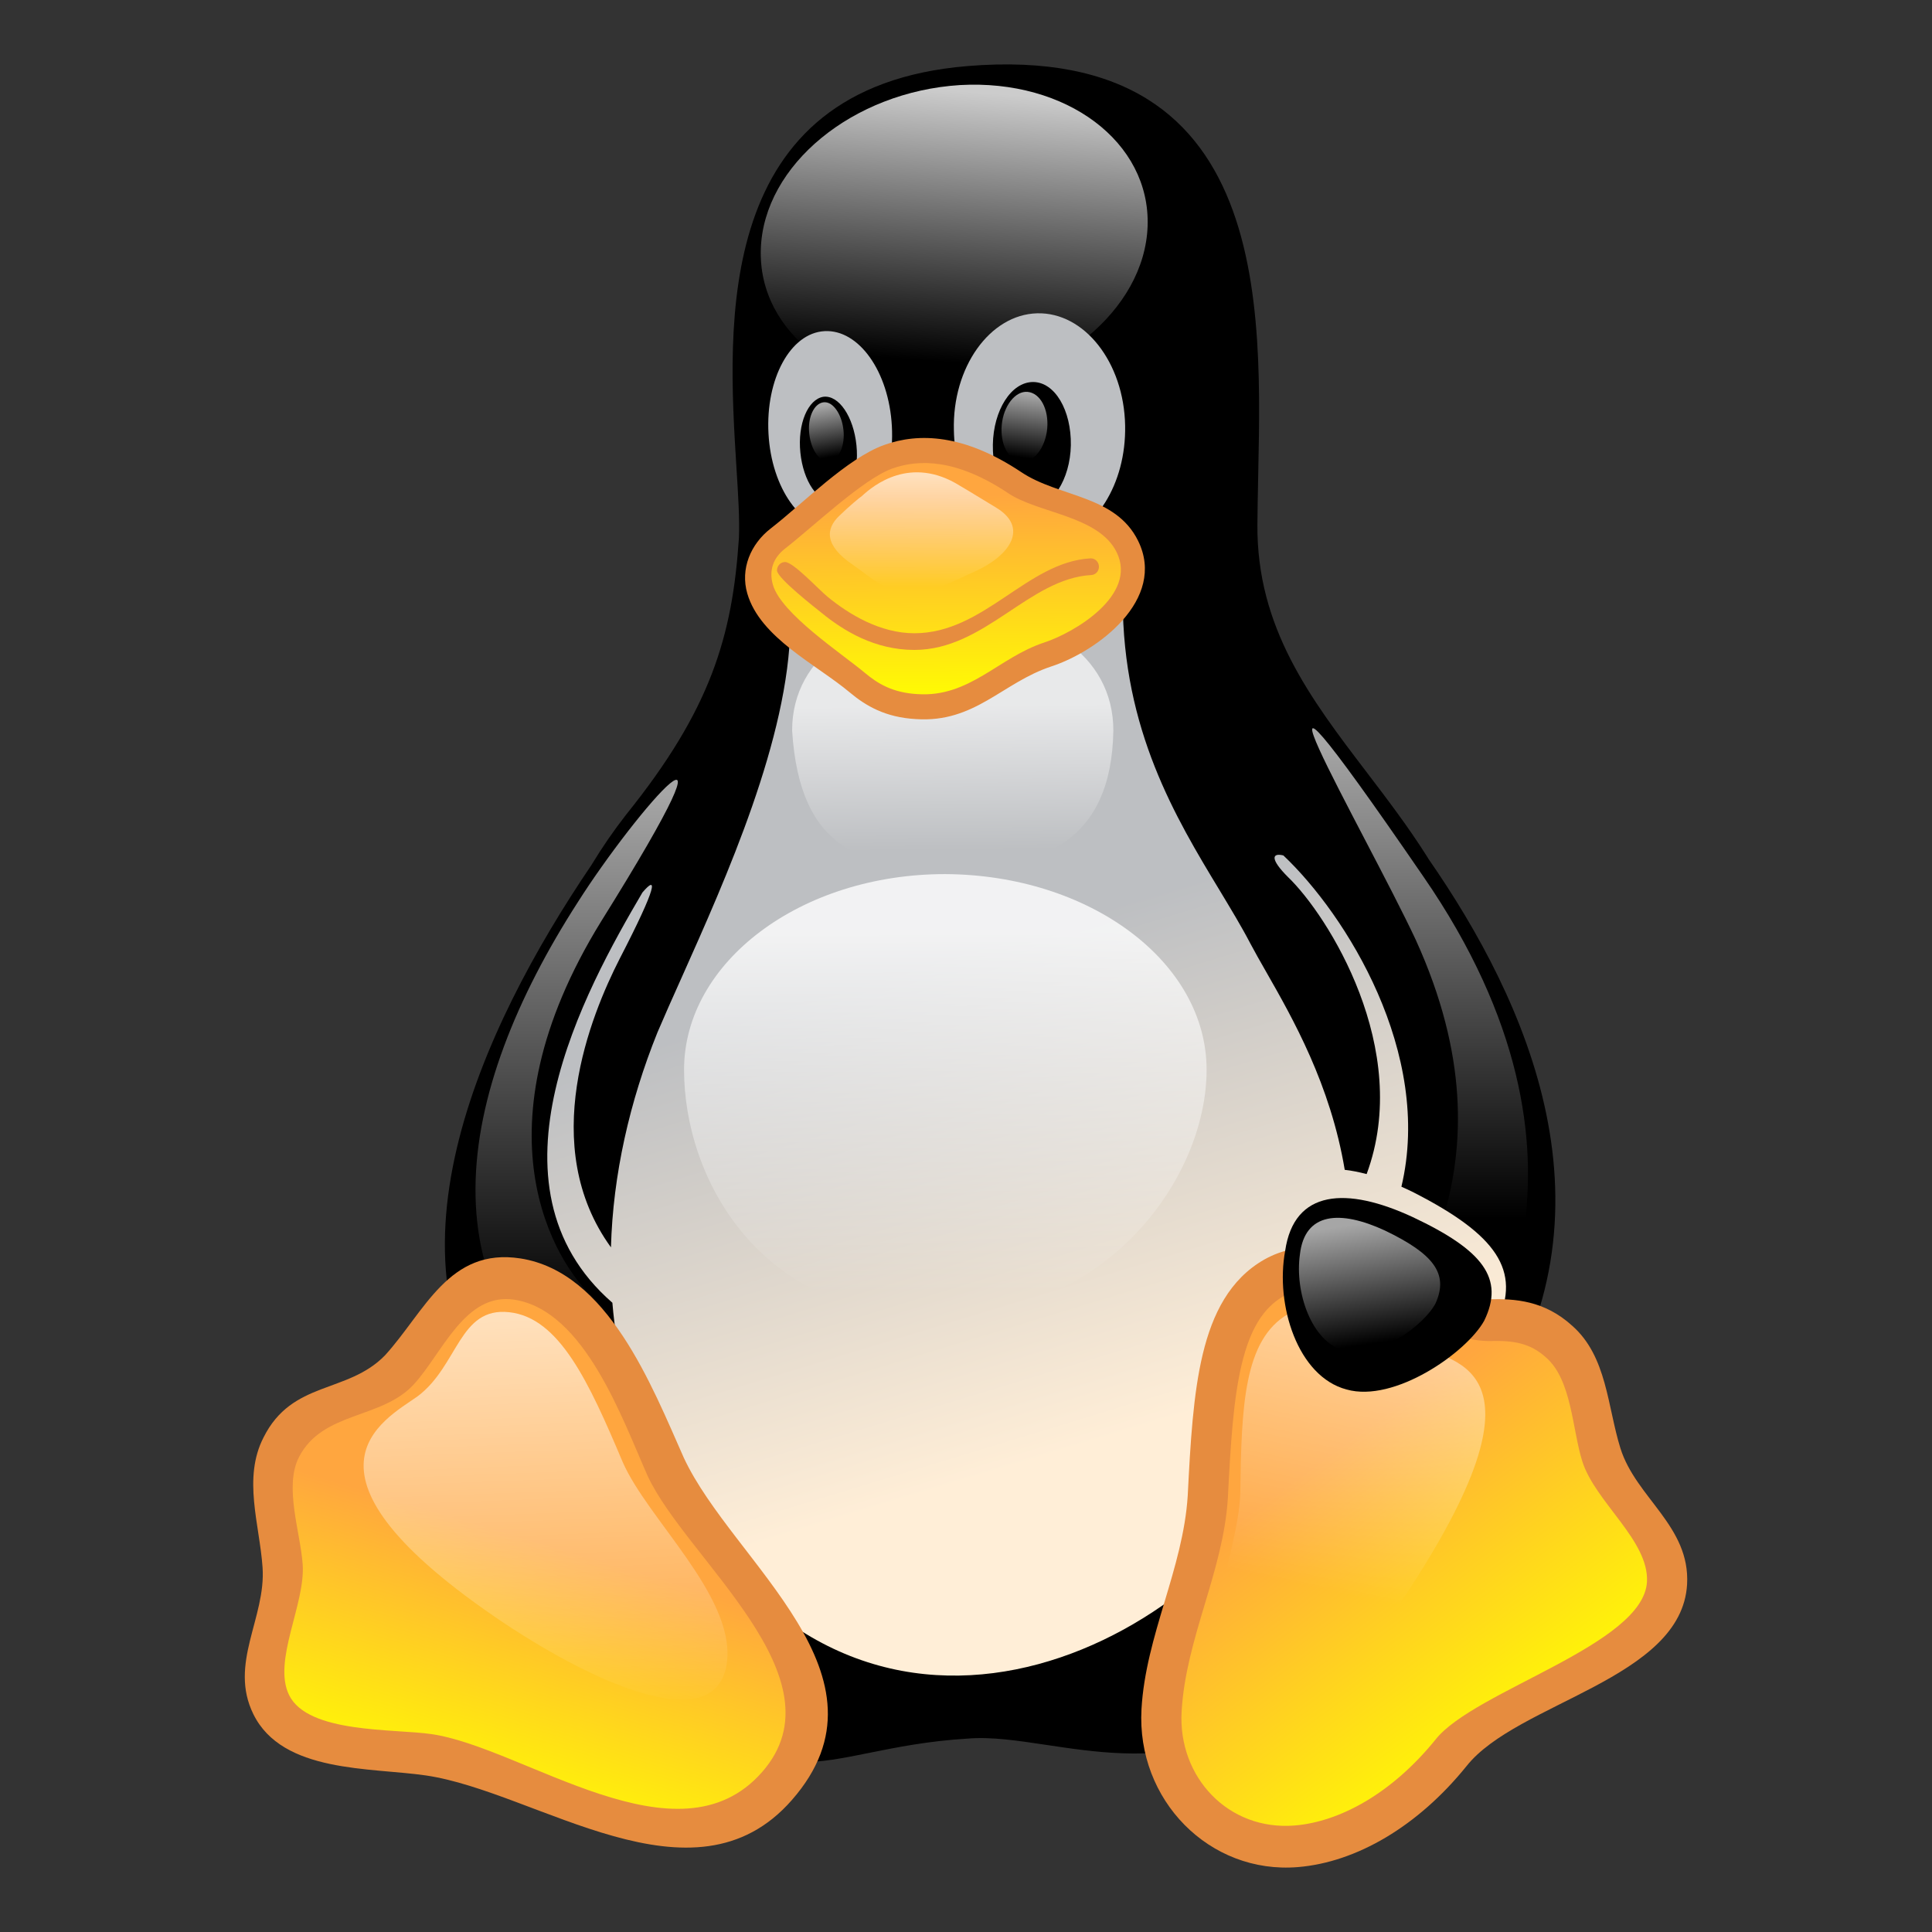 <svg width="30" height="30" viewBox="0 0 30 30" fill="none" xmlns="http://www.w3.org/2000/svg">
<rect x="0" y="0" width="30" height="30" fill="#333333" stroke="none"/>
<path d="M8.43 23.272C8.255 23.01 8.101 22.658 7.977 22.236C5.728 19.699 7.465 15.967 9.184 13.432C9.348 13.161 9.528 12.899 9.723 12.649C11.034 11.02 11.373 9.886 11.474 8.352C11.486 8.067 11.463 7.689 11.435 7.254C11.297 5.037 11.066 1.352 15.023 1.026C19.968 0.617 19.566 5.159 19.529 7.822C19.528 7.932 19.526 8.039 19.525 8.143C19.512 9.748 20.349 10.847 21.224 11.994C21.543 12.413 21.867 12.838 22.157 13.297C22.165 13.31 22.174 13.324 22.182 13.338C23.71 15.541 25.219 18.83 23.119 21.949C22.824 23.014 22.377 23.991 21.781 24.787C19.639 27.605 17.736 27.319 16.249 27.095C15.801 27.028 15.39 26.966 15.023 26.997C14.412 27.034 13.923 27.133 13.5 27.218C11.866 27.548 11.227 27.677 8.43 23.272Z" fill="black"/>
<path d="M17.82 3.512C17.774 4.818 16.389 5.951 14.729 6.056C13.07 6.161 11.768 5.17 11.814 3.865C11.859 2.56 13.244 1.426 14.904 1.321C16.563 1.226 17.865 2.207 17.82 3.512Z" fill="url(#paint0_linear_352_5569)"/>
<path fill-rule="evenodd" clip-rule="evenodd" d="M14.812 6.685C14.825 7.395 15.15 8 15.607 8.273C14.117 8.14 12.272 8.684 12.272 9.715C12.249 11.458 11.279 13.626 10.581 15.187C10.443 15.495 10.316 15.779 10.209 16.031C9.777 17.102 9.517 18.247 9.487 19.369C8.342 17.791 9.173 15.767 9.622 14.888C10.219 13.732 10.207 13.587 9.976 13.858C9.087 15.37 7.413 18.405 9.509 20.229C9.576 21.043 9.774 21.832 10.126 22.557C12.932 28.216 18.186 25.892 19.919 22.957C20.15 22.54 20.336 22.137 20.484 21.747C20.571 21.801 20.664 21.843 20.763 21.871C21.634 22.129 22.936 21.147 23.248 20.538C23.624 19.728 23.239 19.175 21.955 18.518C21.89 18.485 21.825 18.455 21.761 18.427C22.253 16.353 20.897 14.198 19.928 13.283C19.747 13.239 19.721 13.341 20.002 13.621C20.612 14.206 21.939 16.291 21.221 18.231C21.103 18.2 20.989 18.177 20.881 18.165C20.66 16.841 20.072 15.811 19.661 15.091C19.568 14.928 19.484 14.781 19.415 14.65C19.277 14.385 19.111 14.112 18.936 13.821C18.259 12.702 17.434 11.337 17.434 9.314C17.331 8.869 16.911 8.573 16.352 8.409C17.001 8.278 17.488 7.52 17.471 6.609C17.453 5.627 16.838 4.846 16.105 4.865C15.371 4.884 14.784 5.704 14.812 6.685ZM15.417 6.904C15.408 7.447 15.665 7.885 16.004 7.885C16.334 7.885 16.618 7.447 16.628 6.914C16.637 6.371 16.38 5.932 16.041 5.932C15.701 5.932 15.426 6.371 15.417 6.904Z" fill="url(#paint1_linear_352_5569)"/>
<path fill-rule="evenodd" clip-rule="evenodd" d="M12.978 8.209C13.51 8.181 13.895 7.466 13.849 6.618C13.803 5.77 13.336 5.113 12.804 5.142C12.272 5.17 11.887 5.885 11.933 6.733C11.979 7.581 12.446 8.238 12.978 8.209ZM13.299 6.914C13.345 7.361 13.18 7.742 12.941 7.781C12.703 7.809 12.474 7.476 12.428 7.028C12.382 6.58 12.547 6.199 12.786 6.161C13.024 6.132 13.253 6.466 13.299 6.914Z" fill="url(#paint2_linear_352_5569)"/>
<path d="M15.555 6.599C15.527 6.904 15.665 7.152 15.857 7.171C16.05 7.19 16.233 6.952 16.261 6.656C16.288 6.351 16.151 6.104 15.958 6.085C15.766 6.066 15.582 6.304 15.555 6.599Z" fill="url(#paint3_linear_352_5569)"/>
<path d="M13.097 6.675C13.125 6.923 13.024 7.142 12.877 7.161C12.73 7.18 12.593 6.99 12.566 6.733C12.538 6.485 12.639 6.266 12.786 6.247C12.932 6.228 13.07 6.428 13.097 6.675Z" fill="url(#paint4_linear_352_5569)"/>
<path d="M18.736 16.612C18.736 18.289 17.187 20.461 14.528 20.442C11.786 20.461 10.622 18.289 10.622 16.612C10.622 14.935 12.437 13.573 14.674 13.573C16.921 13.583 18.736 14.935 18.736 16.612Z" fill="url(#paint5_linear_352_5569)"/>
<path d="M17.288 11.344C17.26 13.078 16.169 13.487 14.794 13.487C13.418 13.487 12.419 13.23 12.3 11.344C12.3 10.162 13.418 9.476 14.794 9.476C16.169 9.467 17.288 10.153 17.288 11.344Z" fill="url(#paint6_linear_352_5569)"/>
<path d="M8.971 14.011C9.87 12.592 11.768 10.41 9.329 14.316C7.348 17.536 8.595 19.604 9.237 20.175C11.089 21.89 11.016 23.043 9.558 22.138C6.431 20.204 7.082 16.946 8.971 14.011Z" fill="url(#paint7_linear_352_5569)"/>
<path d="M21.983 14.592C21.203 12.925 18.727 8.695 22.102 13.611C25.173 18.06 23.019 21.157 22.634 21.462C22.248 21.767 20.956 22.386 21.331 21.309C21.716 20.233 23.624 18.194 21.983 14.592Z" fill="url(#paint8_linear_352_5569)"/>
<path d="M8.293 27.74C6.239 26.606 3.259 27.959 4.341 24.892C4.561 24.196 4.02 23.148 4.368 22.471C4.781 21.643 5.67 21.824 6.202 21.271C6.725 20.7 7.055 19.709 8.036 19.861C9.008 20.014 9.659 21.252 10.337 22.776C10.842 23.863 12.62 25.396 12.501 26.616C12.355 28.483 10.31 28.836 8.293 27.74Z" fill="url(#paint9_linear_352_5569)"/>
<path fill-rule="evenodd" clip-rule="evenodd" d="M6.428 21.494C5.929 22.041 5.011 21.91 4.643 22.625C4.407 23.084 4.665 23.789 4.7 24.292C4.743 24.913 4.228 25.793 4.49 26.323C4.785 26.919 6.115 26.842 6.7 26.927C8.143 27.138 10.529 29.006 11.835 27.515C13.111 26.058 10.658 24.213 10.056 22.917C9.665 22.038 9.079 20.353 7.989 20.182C7.221 20.062 6.871 21.01 6.428 21.494ZM8.082 19.541C9.439 19.753 10.119 21.513 10.619 22.638C11.38 24.269 13.985 26.023 12.296 27.951C10.763 29.703 8.342 27.822 6.613 27.569C5.749 27.443 4.387 27.534 3.935 26.619C3.547 25.833 4.132 25.122 4.077 24.338C4.031 23.671 3.767 22.954 4.092 22.321C4.537 21.43 5.395 21.646 5.979 21.045C6.598 20.364 6.97 19.368 8.082 19.541Z" fill="#E68C3F"/>
<path d="M22.533 27.216C24.036 25.32 27.383 25.711 25.128 23.11C24.651 22.548 24.797 21.347 24.211 20.833C23.523 20.204 22.762 20.719 22.065 20.395C21.368 20.042 20.635 19.366 19.782 19.842C18.929 20.328 18.837 21.585 18.755 23.243C18.681 24.434 17.636 26.425 18.195 27.521C19.002 29.217 21.102 28.988 22.533 27.216Z" fill="url(#paint10_linear_352_5569)"/>
<path fill-rule="evenodd" clip-rule="evenodd" d="M23.133 20.175C23.519 20.165 23.981 20.192 24.414 20.587C24.954 21.063 24.959 21.839 25.162 22.489C25.403 23.259 26.247 23.698 26.197 24.601C26.114 26.076 23.559 26.432 22.773 27.423C22.017 28.36 21.062 28.917 20.155 28.992C18.78 29.106 17.645 27.95 17.725 26.539C17.79 25.396 18.372 24.358 18.443 23.224C18.484 22.404 18.528 21.643 18.677 21.025C18.827 20.4 19.097 19.863 19.632 19.558C20.803 18.903 21.935 20.207 23.133 20.175ZM19.931 20.127C19.614 20.308 19.412 20.642 19.282 21.182C19.151 21.728 19.108 22.428 19.066 23.264C18.996 24.4 18.413 25.437 18.348 26.577C18.29 27.593 19.071 28.431 20.105 28.346C20.808 28.288 21.618 27.844 22.293 27.009C22.895 26.25 25.519 25.544 25.574 24.563C25.609 23.923 24.767 23.322 24.569 22.689C24.414 22.195 24.406 21.428 24.009 21.081C23.756 20.849 23.489 20.815 23.149 20.823C22.163 20.849 20.846 19.617 19.931 20.127Z" fill="#E68C3F"/>
<path d="M21.882 24.682C24.211 21.109 22.478 21.138 21.891 20.861C21.304 20.576 20.69 20.014 20.002 20.404C19.314 20.804 19.277 21.833 19.259 23.186C19.232 24.158 18.452 25.787 18.92 26.692C19.488 27.75 20.864 26.216 21.882 24.682Z" fill="url(#paint11_linear_352_5569)"/>
<path d="M7.816 25.196C4.331 22.853 5.964 22.052 6.486 21.681C7.119 21.204 7.128 20.29 7.907 20.376C8.687 20.461 9.145 21.462 9.668 22.7C10.053 23.586 11.392 24.768 11.291 25.787C11.163 26.988 9.32 26.197 7.816 25.196Z" fill="url(#paint12_linear_352_5569)"/>
<path d="M23.046 20.509C22.771 21.004 21.652 21.786 20.91 21.576C20.149 21.376 19.8 20.261 19.956 19.423C20.094 18.47 20.91 18.422 21.937 18.899C23.028 19.413 23.367 19.852 23.046 20.509Z" fill="black"/>
<path d="M22.294 20.233C22.12 20.576 21.386 21.119 20.873 20.976C20.36 20.833 20.103 20.061 20.185 19.48C20.259 18.823 20.809 18.785 21.506 19.108C22.258 19.47 22.496 19.775 22.294 20.233Z" fill="url(#paint13_linear_352_5569)"/>
<path d="M12.813 7.8C13.18 7.447 14.069 6.371 15.756 7.495C16.068 7.704 16.325 7.723 16.921 7.99C18.122 8.505 17.554 9.743 16.27 10.162C15.72 10.343 15.225 11.039 14.234 10.972C13.382 10.925 13.162 10.343 12.639 10.029C11.713 9.486 11.575 8.752 12.079 8.362C12.584 7.971 12.776 7.828 12.813 7.8Z" fill="url(#paint14_linear_352_5569)"/>
<path fill-rule="evenodd" clip-rule="evenodd" d="M12.191 8.518C12 8.666 11.939 8.864 12.002 9.082C12.132 9.531 13.071 10.148 13.431 10.449C13.635 10.621 13.869 10.757 14.246 10.778C15.056 10.833 15.505 10.21 16.214 9.977C16.68 9.825 17.666 9.243 17.34 8.576C17.061 8.007 16.122 7.972 15.655 7.658C14.852 7.123 14.267 7.127 13.851 7.277C13.395 7.442 12.605 8.198 12.191 8.518ZM13.728 6.91C14.27 6.714 14.974 6.742 15.858 7.331C16.439 7.722 17.323 7.684 17.673 8.399C18.12 9.31 17.038 10.115 16.326 10.348C15.564 10.599 15.138 11.228 14.223 11.166C13.749 11.14 13.444 10.961 13.195 10.752C12.678 10.318 11.804 9.905 11.604 9.216C11.493 8.835 11.655 8.448 11.968 8.206C12.473 7.814 13.156 7.116 13.728 6.91Z" fill="#E68C3F"/>
<path fill-rule="evenodd" clip-rule="evenodd" d="M17.064 8.793C17.068 8.864 17.015 8.926 16.946 8.929C15.976 8.984 15.294 10.092 14.198 10.092C13.584 10.092 13.099 9.796 12.752 9.512C12.682 9.454 12.065 8.978 12.065 8.857C12.065 8.786 12.121 8.727 12.19 8.727C12.319 8.727 12.708 9.15 12.852 9.268C13.179 9.536 13.665 9.833 14.198 9.833C15.283 9.833 15.948 8.726 16.933 8.67C17.001 8.667 17.06 8.721 17.064 8.793Z" fill="#E68C3F"/>
<path d="M13.382 7.704C13.565 7.533 14.143 7.066 14.904 7.542C15.069 7.638 15.234 7.742 15.472 7.885C15.958 8.181 15.72 8.609 15.133 8.876C14.867 8.991 14.427 9.238 14.097 9.219C13.73 9.181 13.482 8.933 13.244 8.771C12.795 8.467 12.822 8.209 13.033 8.009C13.189 7.857 13.363 7.714 13.382 7.704Z" fill="url(#paint15_linear_352_5569)"/>
<defs>
<linearGradient id="paint0_linear_352_5569" x1="15.081" y1="1.429" x2="14.771" y2="5.628" gradientUnits="userSpaceOnUse">
<stop stop-color="white" stop-opacity="0.8"/>
<stop offset="1" stop-color="white" stop-opacity="0"/>
</linearGradient>
<linearGradient id="paint1_linear_352_5569" x1="10.656" y1="24.339" x2="8.352" y2="16.779" gradientUnits="userSpaceOnUse">
<stop stop-color="#FFEED7"/>
<stop offset="1" stop-color="#BDBFC2"/>
</linearGradient>
<linearGradient id="paint2_linear_352_5569" x1="10.656" y1="24.339" x2="8.352" y2="16.779" gradientUnits="userSpaceOnUse">
<stop stop-color="#FFEED7"/>
<stop offset="1" stop-color="#BDBFC2"/>
</linearGradient>
<linearGradient id="paint3_linear_352_5569" x1="15.936" y1="6.117" x2="15.805" y2="7.096" gradientUnits="userSpaceOnUse">
<stop stop-color="white" stop-opacity="0.65"/>
<stop offset="1" stop-color="white" stop-opacity="0"/>
</linearGradient>
<linearGradient id="paint4_linear_352_5569" x1="12.808" y1="6.296" x2="12.948" y2="7.087" gradientUnits="userSpaceOnUse">
<stop stop-color="white" stop-opacity="0.65"/>
<stop offset="1" stop-color="white" stop-opacity="0"/>
</linearGradient>
<linearGradient id="paint5_linear_352_5569" x1="14.666" y1="14.482" x2="14.689" y2="20.076" gradientUnits="userSpaceOnUse">
<stop stop-color="white" stop-opacity="0.8"/>
<stop offset="1" stop-color="white" stop-opacity="0"/>
</linearGradient>
<linearGradient id="paint6_linear_352_5569" x1="14.79" y1="10.973" x2="14.816" y2="13.198" gradientUnits="userSpaceOnUse">
<stop stop-color="white" stop-opacity="0.65"/>
<stop offset="1" stop-color="white" stop-opacity="0"/>
</linearGradient>
<linearGradient id="paint7_linear_352_5569" x1="9.008" y1="12.347" x2="9.008" y2="20.51" gradientUnits="userSpaceOnUse">
<stop stop-color="white" stop-opacity="0.65"/>
<stop offset="1" stop-color="white" stop-opacity="0"/>
</linearGradient>
<linearGradient id="paint8_linear_352_5569" x1="22.045" y1="11.549" x2="22.042" y2="18.925" gradientUnits="userSpaceOnUse">
<stop stop-color="white" stop-opacity="0.65"/>
<stop offset="1" stop-color="white" stop-opacity="0"/>
</linearGradient>
<linearGradient id="paint9_linear_352_5569" x1="8.6" y1="24.01" x2="7.35" y2="28.187" gradientUnits="userSpaceOnUse">
<stop stop-color="#FFA63F"/>
<stop offset="1" stop-color="#FFFF00"/>
</linearGradient>
<linearGradient id="paint10_linear_352_5569" x1="20.434" y1="22.74" x2="23.77" y2="27.289" gradientUnits="userSpaceOnUse">
<stop stop-color="#FFA63F"/>
<stop offset="1" stop-color="#FFFF00"/>
</linearGradient>
<linearGradient id="paint11_linear_352_5569" x1="21.328" y1="19.105" x2="20.161" y2="24.602" gradientUnits="userSpaceOnUse">
<stop stop-color="white" stop-opacity="0.65"/>
<stop offset="1" stop-color="white" stop-opacity="0"/>
</linearGradient>
<linearGradient id="paint12_linear_352_5569" x1="8.345" y1="20.464" x2="8.577" y2="26.651" gradientUnits="userSpaceOnUse">
<stop stop-color="white" stop-opacity="0.65"/>
<stop offset="1" stop-color="white" stop-opacity="0"/>
</linearGradient>
<linearGradient id="paint13_linear_352_5569" x1="21.125" y1="19.005" x2="21.396" y2="20.853" gradientUnits="userSpaceOnUse">
<stop stop-color="white" stop-opacity="0.65"/>
<stop offset="1" stop-color="white" stop-opacity="0"/>
</linearGradient>
<linearGradient id="paint14_linear_352_5569" x1="14.671" y1="7.697" x2="14.693" y2="10.952" gradientUnits="userSpaceOnUse">
<stop stop-color="#FFA63F"/>
<stop offset="1" stop-color="#FFFF00"/>
</linearGradient>
<linearGradient id="paint15_linear_352_5569" x1="14.315" y1="7.389" x2="14.308" y2="9.11" gradientUnits="userSpaceOnUse">
<stop stop-color="white" stop-opacity="0.65"/>
<stop offset="1" stop-color="white" stop-opacity="0"/>
</linearGradient>
</defs>
</svg>
